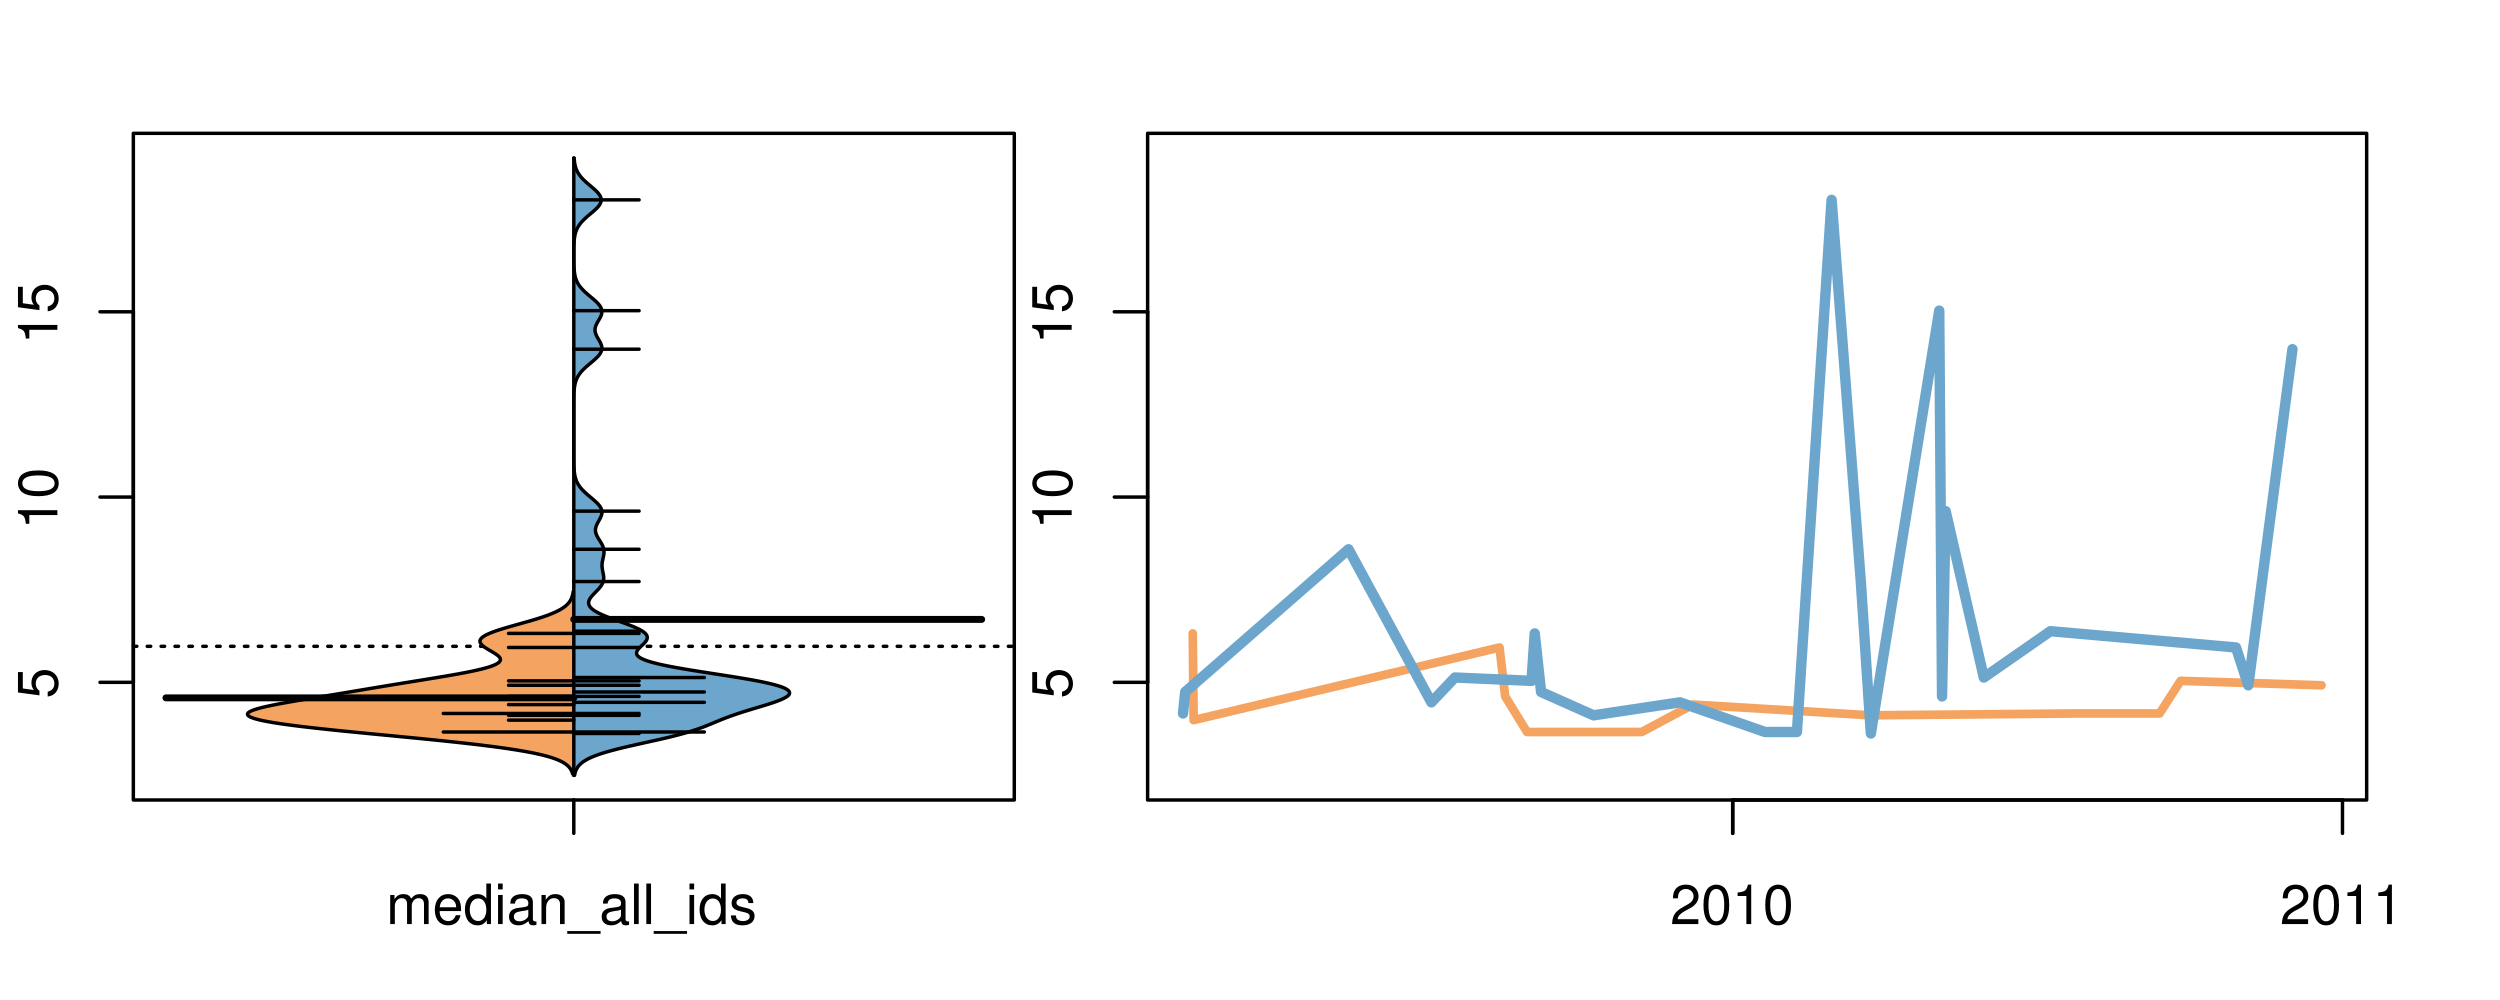 <?xml version="1.0" encoding="UTF-8"?>
<svg xmlns="http://www.w3.org/2000/svg" xmlns:xlink="http://www.w3.org/1999/xlink" width="540pt" height="216pt" viewBox="0 0 540 216" version="1.1">
<defs>
<g>
<symbol overflow="visible" id="glyph0-0">
<path style="stroke:none;" d="M -8.516 -5.719 L -8.516 -1.312 L -3.875 -0.688 L -3.875 -1.656 C -4.469 -2.141 -4.672 -2.562 -4.672 -3.219 C -4.672 -4.359 -3.891 -5.078 -2.625 -5.078 C -1.406 -5.078 -0.656 -4.375 -0.656 -3.219 C -0.656 -2.297 -1.125 -1.734 -2.094 -1.469 L -2.094 -0.422 C -1.391 -0.562 -1.062 -0.688 -0.75 -0.938 C -0.094 -1.422 0.281 -2.281 0.281 -3.234 C 0.281 -4.953 -0.969 -6.156 -2.766 -6.156 C -4.453 -6.156 -5.609 -5.047 -5.609 -3.406 C -5.609 -2.812 -5.453 -2.328 -5.094 -1.844 L -7.469 -2.172 L -7.469 -5.719 Z M -8.516 -5.719 "/>
</symbol>
<symbol overflow="visible" id="glyph0-1">
<path style="stroke:none;" d="M -6.062 -3.109 L 0 -3.109 L 0 -4.156 L -8.516 -4.156 L -8.516 -3.469 C -7.203 -3.094 -7.016 -2.859 -6.812 -1.219 L -6.062 -1.219 Z M -6.062 -3.109 "/>
</symbol>
<symbol overflow="visible" id="glyph0-2">
<path style="stroke:none;" d="M -8.516 -3.297 C -8.516 -2.516 -8.156 -1.781 -7.578 -1.344 C -6.828 -0.797 -5.688 -0.516 -4.109 -0.516 C -1.25 -0.516 0.281 -1.469 0.281 -3.297 C 0.281 -5.094 -1.25 -6.078 -4.047 -6.078 C -5.703 -6.078 -6.797 -5.812 -7.578 -5.25 C -8.172 -4.812 -8.516 -4.109 -8.516 -3.297 Z M -7.578 -3.297 C -7.578 -4.438 -6.422 -5 -4.141 -5 C -1.734 -5 -0.594 -4.453 -0.594 -3.281 C -0.594 -2.156 -1.781 -1.594 -4.109 -1.594 C -6.438 -1.594 -7.578 -2.156 -7.578 -3.297 Z M -7.578 -3.297 "/>
</symbol>
<symbol overflow="visible" id="glyph0-3">
<path style="stroke:none;" d="M -8.75 -5.938 L -8.75 -4.938 L -5.5 -4.938 C -6.125 -4.531 -6.469 -3.859 -6.469 -3.016 C -6.469 -1.375 -5.156 -0.312 -3.156 -0.312 C -1.031 -0.312 0.281 -1.359 0.281 -3.047 C 0.281 -3.906 -0.047 -4.516 -0.828 -5.047 L 0 -5.047 L 0 -5.938 Z M -5.531 -3.188 C -5.531 -4.266 -4.578 -4.938 -3.078 -4.938 C -1.625 -4.938 -0.656 -4.25 -0.656 -3.188 C -0.656 -2.094 -1.625 -1.359 -3.094 -1.359 C -4.562 -1.359 -5.531 -2.094 -5.531 -3.188 Z M -5.531 -3.188 "/>
</symbol>
<symbol overflow="visible" id="glyph0-4">
<path style="stroke:none;" d="M -6.281 -3.094 L -6.281 -2.047 L -7.266 -2.047 C -7.688 -2.047 -7.906 -2.297 -7.906 -2.75 C -7.906 -2.828 -7.906 -2.875 -7.891 -3.094 L -8.719 -3.094 C -8.766 -2.875 -8.781 -2.734 -8.781 -2.531 C -8.781 -1.609 -8.25 -1.062 -7.359 -1.062 L -6.281 -1.062 L -6.281 -0.219 L -5.469 -0.219 L -5.469 -1.062 L 0 -1.062 L 0 -2.047 L -5.469 -2.047 L -5.469 -3.094 Z M -6.281 -3.094 "/>
</symbol>
<symbol overflow="visible" id="glyph0-5">
<path style="stroke:none;" d="M 1.516 -6.938 L 1.516 0.266 L 2.109 0.266 L 2.109 -6.938 Z M 1.516 -6.938 "/>
</symbol>
<symbol overflow="visible" id="glyph0-6">
<path style="stroke:none;" d="M -6.469 -3.266 C -6.469 -1.5 -5.203 -0.438 -3.094 -0.438 C -0.984 -0.438 0.281 -1.484 0.281 -3.281 C 0.281 -5.047 -0.984 -6.125 -3.047 -6.125 C -5.219 -6.125 -6.469 -5.078 -6.469 -3.266 Z M -5.547 -3.281 C -5.547 -4.406 -4.625 -5.078 -3.062 -5.078 C -1.578 -5.078 -0.641 -4.375 -0.641 -3.281 C -0.641 -2.156 -1.578 -1.469 -3.094 -1.469 C -4.609 -1.469 -5.547 -2.156 -5.547 -3.281 Z M -5.547 -3.281 "/>
</symbol>
<symbol overflow="visible" id="glyph0-7">
<path style="stroke:none;" d="M -8.75 -1.828 L -8.75 -0.812 L 0 -0.812 L 0 -1.828 Z M -8.75 -1.828 "/>
</symbol>
<symbol overflow="visible" id="glyph0-8">
<path style="stroke:none;" d="M -1.25 -2.297 L -1.25 -1.047 L 0 -1.047 L 0 -2.297 Z M -1.25 -2.297 "/>
</symbol>
<symbol overflow="visible" id="glyph0-9">
<path style="stroke:none;" d="M 0 -3.422 L -6.281 -5.828 L -6.281 -4.703 L -1.188 -2.922 L -6.281 -1.25 L -6.281 -0.125 L 0 -2.328 Z M 0 -3.422 "/>
</symbol>
<symbol overflow="visible" id="glyph0-10">
<path style="stroke:none;" d="M -0.594 -6.422 C -0.562 -6.312 -0.562 -6.266 -0.562 -6.203 C -0.562 -5.859 -0.75 -5.656 -1.062 -5.656 L -4.75 -5.656 C -5.875 -5.656 -6.469 -4.844 -6.469 -3.297 C -6.469 -2.391 -6.203 -1.625 -5.734 -1.219 C -5.406 -0.922 -5.047 -0.797 -4.422 -0.781 L -4.422 -1.781 C -5.203 -1.875 -5.547 -2.328 -5.547 -3.266 C -5.547 -4.156 -5.203 -4.672 -4.609 -4.672 L -4.344 -4.672 C -3.922 -4.672 -3.75 -4.422 -3.641 -3.625 C -3.469 -2.203 -3.422 -1.984 -3.266 -1.609 C -2.969 -0.875 -2.406 -0.5 -1.578 -0.5 C -0.438 -0.5 0.281 -1.297 0.281 -2.562 C 0.281 -3.359 0 -4 -0.641 -4.703 C -0.016 -4.781 0.281 -5.094 0.281 -5.734 C 0.281 -5.938 0.25 -6.094 0.172 -6.422 Z M -1.984 -4.672 C -1.641 -4.672 -1.438 -4.578 -1.156 -4.266 C -0.797 -3.859 -0.594 -3.375 -0.594 -2.781 C -0.594 -2 -0.969 -1.547 -1.609 -1.547 C -2.266 -1.547 -2.609 -1.984 -2.766 -3.062 C -2.906 -4.109 -2.953 -4.328 -3.109 -4.672 Z M -1.984 -4.672 "/>
</symbol>
<symbol overflow="visible" id="glyph0-11">
<path style="stroke:none;" d="M 0 -5.781 L -6.281 -5.781 L -6.281 -4.781 L -2.719 -4.781 C -1.438 -4.781 -0.594 -4.109 -0.594 -3.078 C -0.594 -2.281 -1.078 -1.781 -1.844 -1.781 L -6.281 -1.781 L -6.281 -0.781 L -1.438 -0.781 C -0.391 -0.781 0.281 -1.562 0.281 -2.781 C 0.281 -3.703 -0.047 -4.297 -0.875 -4.891 L 0 -4.891 Z M 0 -5.781 "/>
</symbol>
<symbol overflow="visible" id="glyph0-12">
<path style="stroke:none;" d="M -2.812 -6.156 C -3.766 -6.156 -4.344 -6.078 -4.812 -5.906 C -5.844 -5.5 -6.469 -4.531 -6.469 -3.359 C -6.469 -1.609 -5.125 -0.484 -3.062 -0.484 C -1 -0.484 0.281 -1.578 0.281 -3.344 C 0.281 -4.781 -0.547 -5.766 -1.906 -6.031 L -1.906 -5.016 C -1.078 -4.734 -0.641 -4.172 -0.641 -3.375 C -0.641 -2.734 -0.938 -2.203 -1.469 -1.859 C -1.828 -1.625 -2.188 -1.531 -2.812 -1.531 Z M -3.625 -1.547 C -4.781 -1.625 -5.547 -2.344 -5.547 -3.344 C -5.547 -4.328 -4.734 -5.094 -3.703 -5.094 C -3.672 -5.094 -3.641 -5.094 -3.625 -5.078 Z M -3.625 -1.547 "/>
</symbol>
<symbol overflow="visible" id="glyph1-0">
<path style="stroke:none;" d="M 0.844 -6.281 L 0.844 0 L 1.844 0 L 1.844 -3.953 C 1.844 -4.859 2.516 -5.594 3.328 -5.594 C 4.062 -5.594 4.484 -5.141 4.484 -4.328 L 4.484 0 L 5.5 0 L 5.5 -3.953 C 5.5 -4.859 6.156 -5.594 6.969 -5.594 C 7.703 -5.594 8.141 -5.125 8.141 -4.328 L 8.141 0 L 9.141 0 L 9.141 -4.719 C 9.141 -5.844 8.5 -6.469 7.312 -6.469 C 6.484 -6.469 5.969 -6.219 5.391 -5.516 C 5.016 -6.188 4.516 -6.469 3.703 -6.469 C 2.859 -6.469 2.297 -6.156 1.766 -5.406 L 1.766 -6.281 Z M 0.844 -6.281 "/>
</symbol>
<symbol overflow="visible" id="glyph1-1">
<path style="stroke:none;" d="M 6.156 -2.812 C 6.156 -3.766 6.078 -4.344 5.906 -4.812 C 5.5 -5.844 4.531 -6.469 3.359 -6.469 C 1.609 -6.469 0.484 -5.125 0.484 -3.062 C 0.484 -1 1.578 0.281 3.344 0.281 C 4.781 0.281 5.766 -0.547 6.031 -1.906 L 5.016 -1.906 C 4.734 -1.078 4.172 -0.641 3.375 -0.641 C 2.734 -0.641 2.203 -0.938 1.859 -1.469 C 1.625 -1.828 1.531 -2.188 1.531 -2.812 Z M 1.547 -3.625 C 1.625 -4.781 2.344 -5.547 3.344 -5.547 C 4.328 -5.547 5.094 -4.734 5.094 -3.703 C 5.094 -3.672 5.094 -3.641 5.078 -3.625 Z M 1.547 -3.625 "/>
</symbol>
<symbol overflow="visible" id="glyph1-2">
<path style="stroke:none;" d="M 5.938 -8.75 L 4.938 -8.75 L 4.938 -5.5 C 4.531 -6.125 3.859 -6.469 3.016 -6.469 C 1.375 -6.469 0.312 -5.156 0.312 -3.156 C 0.312 -1.031 1.359 0.281 3.047 0.281 C 3.906 0.281 4.516 -0.047 5.047 -0.828 L 5.047 0 L 5.938 0 Z M 3.188 -5.531 C 4.266 -5.531 4.938 -4.578 4.938 -3.078 C 4.938 -1.625 4.25 -0.656 3.188 -0.656 C 2.094 -0.656 1.359 -1.625 1.359 -3.094 C 1.359 -4.562 2.094 -5.531 3.188 -5.531 Z M 3.188 -5.531 "/>
</symbol>
<symbol overflow="visible" id="glyph1-3">
<path style="stroke:none;" d="M 1.797 -6.281 L 0.797 -6.281 L 0.797 0 L 1.797 0 Z M 1.797 -8.75 L 0.797 -8.75 L 0.797 -7.484 L 1.797 -7.484 Z M 1.797 -8.75 "/>
</symbol>
<symbol overflow="visible" id="glyph1-4">
<path style="stroke:none;" d="M 6.422 -0.594 C 6.312 -0.562 6.266 -0.562 6.203 -0.562 C 5.859 -0.562 5.656 -0.75 5.656 -1.062 L 5.656 -4.75 C 5.656 -5.875 4.844 -6.469 3.297 -6.469 C 2.391 -6.469 1.625 -6.203 1.219 -5.734 C 0.922 -5.406 0.797 -5.047 0.781 -4.422 L 1.781 -4.422 C 1.875 -5.203 2.328 -5.547 3.266 -5.547 C 4.156 -5.547 4.672 -5.203 4.672 -4.609 L 4.672 -4.344 C 4.672 -3.922 4.422 -3.75 3.625 -3.641 C 2.203 -3.469 1.984 -3.422 1.609 -3.266 C 0.875 -2.969 0.5 -2.406 0.5 -1.578 C 0.5 -0.438 1.297 0.281 2.562 0.281 C 3.359 0.281 4 0 4.703 -0.641 C 4.781 -0.016 5.094 0.281 5.734 0.281 C 5.938 0.281 6.094 0.25 6.422 0.172 Z M 4.672 -1.984 C 4.672 -1.641 4.578 -1.438 4.266 -1.156 C 3.859 -0.797 3.375 -0.594 2.781 -0.594 C 2 -0.594 1.547 -0.969 1.547 -1.609 C 1.547 -2.266 1.984 -2.609 3.062 -2.766 C 4.109 -2.906 4.328 -2.953 4.672 -3.109 Z M 4.672 -1.984 "/>
</symbol>
<symbol overflow="visible" id="glyph1-5">
<path style="stroke:none;" d="M 0.844 -6.281 L 0.844 0 L 1.844 0 L 1.844 -3.469 C 1.844 -4.75 2.516 -5.594 3.547 -5.594 C 4.344 -5.594 4.844 -5.109 4.844 -4.359 L 4.844 0 L 5.844 0 L 5.844 -4.75 C 5.844 -5.797 5.062 -6.469 3.859 -6.469 C 2.922 -6.469 2.312 -6.109 1.766 -5.234 L 1.766 -6.281 Z M 0.844 -6.281 "/>
</symbol>
<symbol overflow="visible" id="glyph1-6">
<path style="stroke:none;" d="M 6.938 1.516 L -0.266 1.516 L -0.266 2.109 L 6.938 2.109 Z M 6.938 1.516 "/>
</symbol>
<symbol overflow="visible" id="glyph1-7">
<path style="stroke:none;" d="M 1.828 -8.75 L 0.812 -8.75 L 0.812 0 L 1.828 0 Z M 1.828 -8.75 "/>
</symbol>
<symbol overflow="visible" id="glyph1-8">
<path style="stroke:none;" d="M 5.25 -4.531 C 5.25 -5.766 4.422 -6.469 2.969 -6.469 C 1.516 -6.469 0.562 -5.719 0.562 -4.547 C 0.562 -3.562 1.062 -3.094 2.562 -2.734 L 3.484 -2.516 C 4.188 -2.344 4.469 -2.094 4.469 -1.625 C 4.469 -1.047 3.875 -0.641 3 -0.641 C 2.453 -0.641 2 -0.797 1.75 -1.062 C 1.594 -1.25 1.531 -1.422 1.469 -1.875 L 0.406 -1.875 C 0.453 -0.422 1.266 0.281 2.922 0.281 C 4.5 0.281 5.516 -0.5 5.516 -1.719 C 5.516 -2.656 4.984 -3.172 3.734 -3.469 L 2.766 -3.703 C 1.953 -3.891 1.609 -4.156 1.609 -4.594 C 1.609 -5.172 2.125 -5.547 2.938 -5.547 C 3.75 -5.547 4.172 -5.203 4.203 -4.531 Z M 5.25 -4.531 "/>
</symbol>
<symbol overflow="visible" id="glyph1-9">
<path style="stroke:none;" d="M 6.078 -1.047 L 1.594 -1.047 C 1.703 -1.734 2.094 -2.188 3.125 -2.797 L 4.328 -3.438 C 5.516 -4.094 6.125 -4.969 6.125 -6.016 C 6.125 -6.719 5.844 -7.375 5.344 -7.844 C 4.844 -8.297 4.219 -8.516 3.406 -8.516 C 2.328 -8.516 1.531 -8.125 1.062 -7.406 C 0.75 -6.953 0.625 -6.422 0.594 -5.562 L 1.656 -5.562 C 1.688 -6.125 1.766 -6.484 1.906 -6.75 C 2.188 -7.266 2.734 -7.578 3.375 -7.578 C 4.328 -7.578 5.047 -6.906 5.047 -5.984 C 5.047 -5.312 4.656 -4.734 3.906 -4.312 L 2.797 -3.688 C 1.016 -2.672 0.5 -1.875 0.406 0 L 6.078 0 Z M 6.078 -1.047 "/>
</symbol>
<symbol overflow="visible" id="glyph1-10">
<path style="stroke:none;" d="M 3.297 -8.516 C 2.516 -8.516 1.781 -8.156 1.344 -7.578 C 0.797 -6.828 0.516 -5.688 0.516 -4.109 C 0.516 -1.25 1.469 0.281 3.297 0.281 C 5.094 0.281 6.078 -1.25 6.078 -4.047 C 6.078 -5.703 5.812 -6.797 5.25 -7.578 C 4.812 -8.172 4.109 -8.516 3.297 -8.516 Z M 3.297 -7.578 C 4.438 -7.578 5 -6.422 5 -4.141 C 5 -1.734 4.453 -0.594 3.281 -0.594 C 2.156 -0.594 1.594 -1.781 1.594 -4.109 C 1.594 -6.438 2.156 -7.578 3.297 -7.578 Z M 3.297 -7.578 "/>
</symbol>
<symbol overflow="visible" id="glyph1-11">
<path style="stroke:none;" d="M 3.109 -6.062 L 3.109 0 L 4.156 0 L 4.156 -8.516 L 3.469 -8.516 C 3.094 -7.203 2.859 -7.016 1.219 -6.812 L 1.219 -6.062 Z M 3.109 -6.062 "/>
</symbol>
</g>
<clipPath id="clip1">
  <path d="M 28.801 28.801 L 220.086 28.801 L 220.086 173.801 L 28.801 173.801 Z M 28.801 28.801 "/>
</clipPath>
<clipPath id="clip2">
  <path d="M 247.887 28.801 L 512.199 28.801 L 512.199 173.801 L 247.887 173.801 Z M 247.887 28.801 "/>
</clipPath>
<clipPath id="clip3">
  <path d="M 233.484 14.398 L 526.598 14.398 L 526.598 188.199 L 233.484 188.199 Z M 233.484 14.398 "/>
</clipPath>
<clipPath id="clip4">
  <path d="M 247.887 28.801 L 512.199 28.801 L 512.199 173.801 L 247.887 173.801 Z M 247.887 28.801 "/>
</clipPath>
</defs>
<g id="surface411">
<path style="fill:none;stroke-width:0.75;stroke-linecap:round;stroke-linejoin:round;stroke:rgb(0%,0%,0%);stroke-opacity:1;stroke-miterlimit:10;" d="M 28.801 172.801 L 219.086 172.801 L 219.086 28.801 L 28.801 28.801 L 28.801 172.801 "/>
<path style="fill:none;stroke-width:0.75;stroke-linecap:round;stroke-linejoin:round;stroke:rgb(0%,0%,0%);stroke-opacity:1;stroke-miterlimit:10;" d="M 28.801 147.383 L 28.801 67.344 "/>
<path style="fill:none;stroke-width:0.75;stroke-linecap:round;stroke-linejoin:round;stroke:rgb(0%,0%,0%);stroke-opacity:1;stroke-miterlimit:10;" d="M 28.801 147.383 L 21.602 147.383 "/>
<path style="fill:none;stroke-width:0.75;stroke-linecap:round;stroke-linejoin:round;stroke:rgb(0%,0%,0%);stroke-opacity:1;stroke-miterlimit:10;" d="M 28.801 107.363 L 21.602 107.363 "/>
<path style="fill:none;stroke-width:0.75;stroke-linecap:round;stroke-linejoin:round;stroke:rgb(0%,0%,0%);stroke-opacity:1;stroke-miterlimit:10;" d="M 28.801 67.344 L 21.602 67.344 "/>
<g style="fill:rgb(0%,0%,0%);fill-opacity:1;">
  <use xlink:href="#glyph0-0" x="12.396" y="150.883"/>
</g>
<g style="fill:rgb(0%,0%,0%);fill-opacity:1;">
  <use xlink:href="#glyph0-1" x="12.396" y="114.363"/>
  <use xlink:href="#glyph0-2" x="12.396" y="107.691"/>
</g>
<g style="fill:rgb(0%,0%,0%);fill-opacity:1;">
  <use xlink:href="#glyph0-1" x="12.396" y="74.344"/>
  <use xlink:href="#glyph0-0" x="12.396" y="67.672"/>
</g>
<path style="fill:none;stroke-width:0.75;stroke-linecap:round;stroke-linejoin:round;stroke:rgb(0%,0%,0%);stroke-opacity:1;stroke-miterlimit:10;" d="M 123.941 172.801 L 123.941 172.801 "/>
<path style="fill:none;stroke-width:0.75;stroke-linecap:round;stroke-linejoin:round;stroke:rgb(0%,0%,0%);stroke-opacity:1;stroke-miterlimit:10;" d="M 123.941 172.801 L 123.941 180 "/>
<g style="fill:rgb(0%,0%,0%);fill-opacity:1;">
  <use xlink:href="#glyph1-0" x="83.441" y="199.596"/>
  <use xlink:href="#glyph1-1" x="93.438" y="199.596"/>
  <use xlink:href="#glyph1-2" x="100.109" y="199.596"/>
  <use xlink:href="#glyph1-3" x="106.781" y="199.596"/>
  <use xlink:href="#glyph1-4" x="109.445" y="199.596"/>
  <use xlink:href="#glyph1-5" x="116.117" y="199.596"/>
  <use xlink:href="#glyph1-6" x="122.789" y="199.596"/>
  <use xlink:href="#glyph1-4" x="129.461" y="199.596"/>
  <use xlink:href="#glyph1-7" x="136.133" y="199.596"/>
  <use xlink:href="#glyph1-7" x="138.797" y="199.596"/>
  <use xlink:href="#glyph1-6" x="141.461" y="199.596"/>
  <use xlink:href="#glyph1-3" x="148.133" y="199.596"/>
  <use xlink:href="#glyph1-2" x="150.797" y="199.596"/>
  <use xlink:href="#glyph1-8" x="157.469" y="199.596"/>
</g>
<g clip-path="url(#clip1)" clip-rule="nonzero">
<path style="fill:none;stroke-width:0.75;stroke-linecap:round;stroke-linejoin:round;stroke:rgb(0%,0%,0%);stroke-opacity:1;stroke-dasharray:0.75,2.25;stroke-miterlimit:10;" d="M 28.801 139.602 L 219.086 139.602 "/>
<path style=" stroke:none;fill-rule:nonzero;fill:rgb(95.686%,64.314%,37.647%);fill-opacity:1;" d="M 123.941 127.781 L 123.812 127.781 L 123.789 127.938 L 123.777 128.012 L 123.766 128.09 L 123.75 128.168 L 123.738 128.242 L 123.719 128.32 L 123.688 128.477 L 123.668 128.551 L 123.648 128.629 L 123.625 128.707 L 123.602 128.781 L 123.555 128.938 L 123.527 129.016 L 123.496 129.09 L 123.434 129.246 L 123.398 129.32 L 123.363 129.398 L 123.285 129.555 L 123.242 129.629 L 123.199 129.707 L 123.152 129.785 L 123.102 129.863 L 123.051 129.938 L 122.996 130.016 L 122.938 130.094 L 122.879 130.168 L 122.816 130.246 L 122.746 130.324 L 122.68 130.402 L 122.605 130.477 L 122.531 130.555 L 122.453 130.633 L 122.367 130.707 L 122.281 130.785 L 122.191 130.863 L 122.098 130.941 L 122.004 131.016 L 121.902 131.094 L 121.797 131.172 L 121.688 131.25 L 121.57 131.324 L 121.453 131.402 L 121.332 131.48 L 121.207 131.555 L 121.078 131.633 L 120.941 131.711 L 120.801 131.789 L 120.656 131.863 L 120.508 131.941 L 120.355 132.02 L 120.195 132.094 L 119.867 132.25 L 119.691 132.328 L 119.516 132.402 L 119.336 132.48 L 119.148 132.559 L 118.957 132.633 L 118.762 132.711 L 118.562 132.789 L 118.359 132.867 L 118.148 132.941 L 117.719 133.098 L 117.496 133.176 L 117.27 133.25 L 117.039 133.328 L 116.805 133.406 L 116.566 133.48 L 116.082 133.637 L 115.832 133.715 L 115.578 133.789 L 115.324 133.867 L 115.066 133.945 L 114.809 134.02 L 114.547 134.098 L 114.281 134.176 L 114.012 134.254 L 113.746 134.328 L 113.473 134.406 L 113.203 134.484 L 112.93 134.562 L 112.656 134.637 L 112.383 134.715 L 112.105 134.793 L 111.832 134.867 L 111.012 135.102 L 110.738 135.176 L 110.465 135.254 L 110.195 135.332 L 109.93 135.406 L 109.664 135.484 L 109.141 135.641 L 108.883 135.715 L 108.629 135.793 L 108.379 135.871 L 108.133 135.945 L 107.891 136.023 L 107.652 136.102 L 107.422 136.18 L 107.191 136.254 L 106.969 136.332 L 106.754 136.41 L 106.543 136.488 L 106.336 136.562 L 106.137 136.641 L 105.945 136.719 L 105.762 136.793 L 105.582 136.871 L 105.41 136.949 L 105.246 137.027 L 105.086 137.102 L 104.938 137.18 L 104.797 137.258 L 104.664 137.332 L 104.539 137.41 L 104.422 137.488 L 104.312 137.566 L 104.211 137.641 L 104.117 137.719 L 103.961 137.875 L 103.895 137.949 L 103.84 138.027 L 103.789 138.105 L 103.75 138.18 L 103.719 138.258 L 103.691 138.336 L 103.68 138.414 L 103.672 138.488 L 103.672 138.566 L 103.684 138.645 L 103.703 138.719 L 103.73 138.797 L 103.762 138.875 L 103.801 138.953 L 103.852 139.027 L 103.906 139.105 L 103.969 139.184 L 104.039 139.258 L 104.113 139.336 L 104.285 139.492 L 104.379 139.566 L 104.477 139.645 L 104.578 139.723 L 104.688 139.801 L 104.801 139.875 L 104.914 139.953 L 105.035 140.031 L 105.156 140.105 L 105.281 140.184 L 105.539 140.34 L 105.672 140.414 L 105.801 140.492 L 105.934 140.57 L 106.066 140.645 L 106.199 140.723 L 106.457 140.879 L 106.586 140.953 L 106.836 141.109 L 106.957 141.188 L 107.07 141.262 L 107.184 141.34 L 107.293 141.418 L 107.395 141.492 L 107.492 141.57 L 107.582 141.648 L 107.668 141.727 L 107.75 141.801 L 107.883 141.957 L 107.938 142.031 L 107.984 142.109 L 108.027 142.188 L 108.055 142.266 L 108.078 142.34 L 108.09 142.418 L 108.082 142.574 L 108.059 142.648 L 108.027 142.727 L 107.988 142.805 L 107.934 142.879 L 107.871 142.957 L 107.797 143.035 L 107.707 143.113 L 107.609 143.188 L 107.496 143.266 L 107.371 143.344 L 107.238 143.418 L 107.09 143.496 L 106.93 143.574 L 106.758 143.652 L 106.57 143.727 L 106.379 143.805 L 106.168 143.883 L 105.945 143.957 L 105.715 144.035 L 105.469 144.113 L 105.215 144.191 L 104.945 144.266 L 104.668 144.344 L 104.383 144.422 L 104.078 144.5 L 103.766 144.574 L 103.445 144.652 L 103.113 144.73 L 102.773 144.805 L 102.422 144.883 L 102.062 144.961 L 101.695 145.039 L 101.316 145.113 L 100.934 145.191 L 100.539 145.27 L 100.141 145.344 L 99.734 145.422 L 98.898 145.578 L 98.473 145.652 L 98.039 145.73 L 97.602 145.809 L 97.16 145.887 L 96.715 145.961 L 96.266 146.039 L 95.809 146.117 L 95.352 146.191 L 94.891 146.27 L 93.961 146.426 L 93.492 146.5 L 93.023 146.578 L 92.551 146.656 L 92.078 146.73 L 91.602 146.809 L 91.129 146.887 L 90.652 146.965 L 90.176 147.039 L 89.699 147.117 L 89.227 147.195 L 88.75 147.27 L 87.797 147.426 L 87.324 147.504 L 86.852 147.578 L 85.434 147.812 L 84.965 147.887 L 84.027 148.043 L 83.559 148.117 L 83.094 148.195 L 82.625 148.273 L 82.16 148.352 L 81.699 148.426 L 81.234 148.504 L 80.773 148.582 L 80.309 148.656 L 78.926 148.891 L 78.465 148.965 L 78.004 149.043 L 77.547 149.121 L 77.086 149.199 L 76.625 149.273 L 75.703 149.43 L 75.242 149.504 L 74.781 149.582 L 74.316 149.66 L 73.855 149.738 L 73.391 149.812 L 72.93 149.891 L 72.465 149.969 L 72 150.043 L 70.605 150.277 L 70.141 150.352 L 69.672 150.43 L 69.207 150.508 L 68.742 150.582 L 68.277 150.66 L 67.809 150.738 L 67.348 150.816 L 66.883 150.891 L 66.418 150.969 L 65.957 151.047 L 65.5 151.125 L 65.043 151.199 L 64.586 151.277 L 64.133 151.355 L 63.684 151.43 L 63.238 151.508 L 62.797 151.586 L 62.359 151.664 L 61.926 151.738 L 61.496 151.816 L 61.074 151.895 L 60.656 151.969 L 60.246 152.047 L 59.844 152.125 L 59.449 152.203 L 59.062 152.277 L 58.68 152.355 L 58.312 152.434 L 57.953 152.512 L 57.602 152.586 L 57.262 152.664 L 56.93 152.742 L 56.617 152.816 L 56.312 152.895 L 56.02 152.973 L 55.746 153.051 L 55.477 153.125 L 55.23 153.203 L 54.992 153.281 L 54.77 153.355 L 54.57 153.434 L 54.379 153.512 L 54.207 153.59 L 54.055 153.664 L 53.91 153.742 L 53.797 153.82 L 53.691 153.895 L 53.605 153.973 L 53.547 154.051 L 53.496 154.129 L 53.473 154.203 L 53.465 154.281 L 53.473 154.359 L 53.512 154.438 L 53.562 154.512 L 53.633 154.59 L 53.73 154.668 L 53.84 154.742 L 53.977 154.82 L 54.133 154.898 L 54.305 154.977 L 54.504 155.051 L 54.719 155.129 L 54.957 155.207 L 55.215 155.281 L 55.488 155.359 L 55.789 155.438 L 56.109 155.516 L 56.441 155.59 L 56.805 155.668 L 57.176 155.746 L 57.574 155.824 L 57.988 155.898 L 58.418 155.977 L 58.871 156.055 L 59.34 156.129 L 59.824 156.207 L 60.332 156.285 L 60.848 156.363 L 61.387 156.438 L 61.941 156.516 L 62.504 156.594 L 63.09 156.668 L 63.688 156.746 L 64.301 156.824 L 64.93 156.902 L 65.566 156.977 L 66.219 157.055 L 66.883 157.133 L 67.559 157.207 L 68.25 157.285 L 68.945 157.363 L 69.656 157.441 L 70.375 157.516 L 71.098 157.594 L 71.836 157.672 L 72.582 157.75 L 73.332 157.824 L 74.855 157.98 L 75.629 158.055 L 77.184 158.211 L 77.973 158.289 L 78.762 158.363 L 80.348 158.52 L 81.145 158.594 L 82.746 158.75 L 83.543 158.828 L 84.344 158.902 L 85.945 159.059 L 86.742 159.137 L 87.535 159.211 L 88.328 159.289 L 89.117 159.367 L 89.906 159.441 L 90.688 159.52 L 91.465 159.598 L 92.238 159.676 L 93.004 159.75 L 93.77 159.828 L 94.523 159.906 L 95.273 159.98 L 96.016 160.059 L 96.75 160.137 L 97.48 160.215 L 98.199 160.289 L 98.91 160.367 L 99.613 160.445 L 100.305 160.52 L 100.988 160.598 L 101.668 160.676 L 102.328 160.754 L 102.988 160.828 L 103.629 160.906 L 104.266 160.984 L 104.891 161.062 L 105.5 161.137 L 106.105 161.215 L 106.695 161.293 L 107.273 161.367 L 107.844 161.445 L 108.398 161.523 L 108.941 161.602 L 109.477 161.676 L 109.992 161.754 L 110.504 161.832 L 111 161.906 L 111.484 161.984 L 111.961 162.062 L 112.418 162.141 L 112.867 162.215 L 113.309 162.293 L 113.73 162.371 L 114.145 162.449 L 114.547 162.523 L 114.938 162.602 L 115.316 162.68 L 115.68 162.754 L 116.039 162.832 L 116.383 162.91 L 116.715 162.988 L 117.039 163.062 L 117.352 163.141 L 117.652 163.219 L 117.945 163.293 L 118.223 163.371 L 118.496 163.449 L 118.754 163.527 L 119.004 163.602 L 119.25 163.68 L 119.48 163.758 L 119.703 163.836 L 119.918 163.91 L 120.121 163.988 L 120.32 164.066 L 120.508 164.141 L 120.691 164.219 L 120.863 164.297 L 121.027 164.375 L 121.188 164.449 L 121.34 164.527 L 121.484 164.605 L 121.621 164.68 L 121.754 164.758 L 121.879 164.836 L 122 164.914 L 122.109 164.988 L 122.219 165.066 L 122.32 165.145 L 122.418 165.219 L 122.512 165.297 L 122.598 165.375 L 122.68 165.453 L 122.762 165.527 L 122.832 165.605 L 122.906 165.684 L 122.973 165.762 L 123.035 165.836 L 123.094 165.914 L 123.148 165.992 L 123.203 166.066 L 123.297 166.223 L 123.34 166.301 L 123.383 166.375 L 123.422 166.453 L 123.457 166.531 L 123.492 166.605 L 123.555 166.762 L 123.582 166.84 L 123.609 166.914 L 123.656 167.07 L 123.676 167.148 L 123.941 167.148 Z M 123.941 127.781 "/>
<path style="fill:none;stroke-width:0.75;stroke-linecap:round;stroke-linejoin:round;stroke:rgb(0%,0%,0%);stroke-opacity:1;stroke-miterlimit:10;" d="M 123.941 127.781 L 123.812 127.781 L 123.789 127.938 L 123.777 128.012 L 123.766 128.09 L 123.75 128.168 L 123.738 128.242 L 123.719 128.32 L 123.688 128.477 L 123.668 128.551 L 123.648 128.629 L 123.625 128.707 L 123.602 128.781 L 123.555 128.938 L 123.527 129.016 L 123.496 129.09 L 123.434 129.246 L 123.398 129.32 L 123.363 129.398 L 123.285 129.555 L 123.242 129.629 L 123.199 129.707 L 123.152 129.785 L 123.102 129.863 L 123.051 129.938 L 122.996 130.016 L 122.938 130.094 L 122.879 130.168 L 122.816 130.246 L 122.746 130.324 L 122.68 130.402 L 122.605 130.477 L 122.531 130.555 L 122.453 130.633 L 122.367 130.707 L 122.281 130.785 L 122.191 130.863 L 122.098 130.941 L 122.004 131.016 L 121.902 131.094 L 121.797 131.172 L 121.688 131.25 L 121.57 131.324 L 121.453 131.402 L 121.332 131.48 L 121.207 131.555 L 121.078 131.633 L 120.941 131.711 L 120.801 131.789 L 120.656 131.863 L 120.508 131.941 L 120.355 132.02 L 120.195 132.094 L 119.867 132.25 L 119.691 132.328 L 119.516 132.402 L 119.336 132.48 L 119.148 132.559 L 118.957 132.633 L 118.762 132.711 L 118.562 132.789 L 118.359 132.867 L 118.148 132.941 L 117.719 133.098 L 117.496 133.176 L 117.27 133.25 L 117.039 133.328 L 116.805 133.406 L 116.566 133.48 L 116.082 133.637 L 115.832 133.715 L 115.578 133.789 L 115.324 133.867 L 115.066 133.945 L 114.809 134.02 L 114.547 134.098 L 114.281 134.176 L 114.012 134.254 L 113.746 134.328 L 113.473 134.406 L 113.203 134.484 L 112.93 134.562 L 112.656 134.637 L 112.383 134.715 L 112.105 134.793 L 111.832 134.867 L 111.012 135.102 L 110.738 135.176 L 110.465 135.254 L 110.195 135.332 L 109.93 135.406 L 109.664 135.484 L 109.141 135.641 L 108.883 135.715 L 108.629 135.793 L 108.379 135.871 L 108.133 135.945 L 107.891 136.023 L 107.652 136.102 L 107.422 136.18 L 107.191 136.254 L 106.969 136.332 L 106.754 136.41 L 106.543 136.488 L 106.336 136.562 L 106.137 136.641 L 105.945 136.719 L 105.762 136.793 L 105.582 136.871 L 105.41 136.949 L 105.246 137.027 L 105.086 137.102 L 104.938 137.18 L 104.797 137.258 L 104.664 137.332 L 104.539 137.41 L 104.422 137.488 L 104.312 137.566 L 104.211 137.641 L 104.117 137.719 L 103.961 137.875 L 103.895 137.949 L 103.84 138.027 L 103.789 138.105 L 103.75 138.18 L 103.719 138.258 L 103.691 138.336 L 103.68 138.414 L 103.672 138.488 L 103.672 138.566 L 103.684 138.645 L 103.703 138.719 L 103.73 138.797 L 103.762 138.875 L 103.801 138.953 L 103.852 139.027 L 103.906 139.105 L 103.969 139.184 L 104.039 139.258 L 104.113 139.336 L 104.285 139.492 L 104.379 139.566 L 104.477 139.645 L 104.578 139.723 L 104.688 139.801 L 104.801 139.875 L 104.914 139.953 L 105.035 140.031 L 105.156 140.105 L 105.281 140.184 L 105.539 140.34 L 105.672 140.414 L 105.801 140.492 L 105.934 140.57 L 106.066 140.645 L 106.199 140.723 L 106.457 140.879 L 106.586 140.953 L 106.836 141.109 L 106.957 141.188 L 107.07 141.262 L 107.184 141.34 L 107.293 141.418 L 107.395 141.492 L 107.492 141.57 L 107.582 141.648 L 107.668 141.727 L 107.75 141.801 L 107.883 141.957 L 107.938 142.031 L 107.984 142.109 L 108.027 142.188 L 108.055 142.266 L 108.078 142.34 L 108.09 142.418 L 108.082 142.574 L 108.059 142.648 L 108.027 142.727 L 107.988 142.805 L 107.934 142.879 L 107.871 142.957 L 107.797 143.035 L 107.707 143.113 L 107.609 143.188 L 107.496 143.266 L 107.371 143.344 L 107.238 143.418 L 107.09 143.496 L 106.93 143.574 L 106.758 143.652 L 106.57 143.727 L 106.379 143.805 L 106.168 143.883 L 105.945 143.957 L 105.715 144.035 L 105.469 144.113 L 105.215 144.191 L 104.945 144.266 L 104.668 144.344 L 104.383 144.422 L 104.078 144.5 L 103.766 144.574 L 103.445 144.652 L 103.113 144.73 L 102.773 144.805 L 102.422 144.883 L 102.062 144.961 L 101.695 145.039 L 101.316 145.113 L 100.934 145.191 L 100.539 145.27 L 100.141 145.344 L 99.734 145.422 L 98.898 145.578 L 98.473 145.652 L 98.039 145.73 L 97.602 145.809 L 97.16 145.887 L 96.715 145.961 L 96.266 146.039 L 95.809 146.117 L 95.352 146.191 L 94.891 146.27 L 93.961 146.426 L 93.492 146.5 L 93.023 146.578 L 92.551 146.656 L 92.078 146.73 L 91.602 146.809 L 91.129 146.887 L 90.652 146.965 L 90.176 147.039 L 89.699 147.117 L 89.227 147.195 L 88.75 147.27 L 87.797 147.426 L 87.324 147.504 L 86.852 147.578 L 85.434 147.812 L 84.965 147.887 L 84.027 148.043 L 83.559 148.117 L 83.094 148.195 L 82.625 148.273 L 82.16 148.352 L 81.699 148.426 L 81.234 148.504 L 80.773 148.582 L 80.309 148.656 L 78.926 148.891 L 78.465 148.965 L 78.004 149.043 L 77.547 149.121 L 77.086 149.199 L 76.625 149.273 L 75.703 149.43 L 75.242 149.504 L 74.781 149.582 L 74.316 149.66 L 73.855 149.738 L 73.391 149.812 L 72.93 149.891 L 72.465 149.969 L 72 150.043 L 70.605 150.277 L 70.141 150.352 L 69.672 150.43 L 69.207 150.508 L 68.742 150.582 L 68.277 150.66 L 67.809 150.738 L 67.348 150.816 L 66.883 150.891 L 66.418 150.969 L 65.957 151.047 L 65.5 151.125 L 65.043 151.199 L 64.586 151.277 L 64.133 151.355 L 63.684 151.43 L 63.238 151.508 L 62.797 151.586 L 62.359 151.664 L 61.926 151.738 L 61.496 151.816 L 61.074 151.895 L 60.656 151.969 L 60.246 152.047 L 59.844 152.125 L 59.449 152.203 L 59.062 152.277 L 58.68 152.355 L 58.312 152.434 L 57.953 152.512 L 57.602 152.586 L 57.262 152.664 L 56.93 152.742 L 56.617 152.816 L 56.312 152.895 L 56.02 152.973 L 55.746 153.051 L 55.477 153.125 L 55.23 153.203 L 54.992 153.281 L 54.77 153.355 L 54.57 153.434 L 54.379 153.512 L 54.207 153.59 L 54.055 153.664 L 53.91 153.742 L 53.797 153.82 L 53.691 153.895 L 53.605 153.973 L 53.547 154.051 L 53.496 154.129 L 53.473 154.203 L 53.465 154.281 L 53.473 154.359 L 53.512 154.438 L 53.562 154.512 L 53.633 154.59 L 53.73 154.668 L 53.84 154.742 L 53.977 154.82 L 54.133 154.898 L 54.305 154.977 L 54.504 155.051 L 54.719 155.129 L 54.957 155.207 L 55.215 155.281 L 55.488 155.359 L 55.789 155.438 L 56.109 155.516 L 56.441 155.59 L 56.805 155.668 L 57.176 155.746 L 57.574 155.824 L 57.988 155.898 L 58.418 155.977 L 58.871 156.055 L 59.34 156.129 L 59.824 156.207 L 60.332 156.285 L 60.848 156.363 L 61.387 156.438 L 61.941 156.516 L 62.504 156.594 L 63.09 156.668 L 63.688 156.746 L 64.301 156.824 L 64.93 156.902 L 65.566 156.977 L 66.219 157.055 L 66.883 157.133 L 67.559 157.207 L 68.25 157.285 L 68.945 157.363 L 69.656 157.441 L 70.375 157.516 L 71.098 157.594 L 71.836 157.672 L 72.582 157.75 L 73.332 157.824 L 74.855 157.98 L 75.629 158.055 L 77.184 158.211 L 77.973 158.289 L 78.762 158.363 L 80.348 158.52 L 81.145 158.594 L 82.746 158.75 L 83.543 158.828 L 84.344 158.902 L 85.945 159.059 L 86.742 159.137 L 87.535 159.211 L 88.328 159.289 L 89.117 159.367 L 89.906 159.441 L 90.688 159.52 L 91.465 159.598 L 92.238 159.676 L 93.004 159.75 L 93.77 159.828 L 94.523 159.906 L 95.273 159.98 L 96.016 160.059 L 96.75 160.137 L 97.48 160.215 L 98.199 160.289 L 98.91 160.367 L 99.613 160.445 L 100.305 160.52 L 100.988 160.598 L 101.668 160.676 L 102.328 160.754 L 102.988 160.828 L 103.629 160.906 L 104.266 160.984 L 104.891 161.062 L 105.5 161.137 L 106.105 161.215 L 106.695 161.293 L 107.273 161.367 L 107.844 161.445 L 108.398 161.523 L 108.941 161.602 L 109.477 161.676 L 109.992 161.754 L 110.504 161.832 L 111 161.906 L 111.484 161.984 L 111.961 162.062 L 112.418 162.141 L 112.867 162.215 L 113.309 162.293 L 113.73 162.371 L 114.145 162.449 L 114.547 162.523 L 114.938 162.602 L 115.316 162.68 L 115.68 162.754 L 116.039 162.832 L 116.383 162.91 L 116.715 162.988 L 117.039 163.062 L 117.352 163.141 L 117.652 163.219 L 117.945 163.293 L 118.223 163.371 L 118.496 163.449 L 118.754 163.527 L 119.004 163.602 L 119.25 163.68 L 119.48 163.758 L 119.703 163.836 L 119.918 163.91 L 120.121 163.988 L 120.32 164.066 L 120.508 164.141 L 120.691 164.219 L 120.863 164.297 L 121.027 164.375 L 121.188 164.449 L 121.34 164.527 L 121.484 164.605 L 121.621 164.68 L 121.754 164.758 L 121.879 164.836 L 122 164.914 L 122.109 164.988 L 122.219 165.066 L 122.32 165.145 L 122.418 165.219 L 122.512 165.297 L 122.598 165.375 L 122.68 165.453 L 122.762 165.527 L 122.832 165.605 L 122.906 165.684 L 122.973 165.762 L 123.035 165.836 L 123.094 165.914 L 123.148 165.992 L 123.203 166.066 L 123.297 166.223 L 123.34 166.301 L 123.383 166.375 L 123.422 166.453 L 123.457 166.531 L 123.492 166.605 L 123.555 166.762 L 123.582 166.84 L 123.609 166.914 L 123.656 167.07 L 123.676 167.148 L 123.941 167.148 "/>
<path style=" stroke:none;fill-rule:nonzero;fill:rgb(42.353%,65.098%,80.392%);fill-opacity:1;" d="M 123.941 167.465 L 124.109 167.465 L 124.156 167.207 L 124.223 166.945 L 124.301 166.684 L 124.395 166.422 L 124.512 166.16 L 124.656 165.902 L 124.824 165.641 L 125.031 165.379 L 125.277 165.117 L 125.566 164.855 L 125.902 164.598 L 126.289 164.336 L 126.727 164.074 L 127.227 163.812 L 127.801 163.555 L 128.438 163.293 L 129.141 163.031 L 129.91 162.77 L 130.746 162.508 L 131.641 162.25 L 132.609 161.988 L 133.629 161.727 L 134.699 161.465 L 135.812 161.203 L 136.953 160.945 L 138.117 160.684 L 140.477 160.16 L 141.645 159.898 L 142.797 159.641 L 143.918 159.379 L 145.004 159.117 L 146.051 158.855 L 147.039 158.594 L 147.977 158.336 L 148.859 158.074 L 149.695 157.812 L 150.48 157.551 L 151.223 157.289 L 151.926 157.031 L 152.59 156.77 L 153.234 156.508 L 153.867 156.246 L 154.492 155.984 L 155.117 155.727 L 155.754 155.465 L 156.41 155.203 L 157.094 154.941 L 157.801 154.68 L 158.539 154.422 L 159.305 154.16 L 160.102 153.898 L 160.926 153.637 L 161.773 153.375 L 162.637 153.117 L 164.371 152.594 L 165.23 152.332 L 166.066 152.07 L 166.867 151.812 L 167.613 151.551 L 168.305 151.289 L 168.926 151.027 L 169.461 150.766 L 169.91 150.508 L 170.258 150.246 L 170.465 149.984 L 170.551 149.723 L 170.508 149.461 L 170.332 149.203 L 170.016 148.941 L 169.555 148.68 L 168.941 148.418 L 168.168 148.156 L 167.258 147.898 L 166.219 147.637 L 165.051 147.375 L 163.77 147.113 L 162.383 146.852 L 160.891 146.594 L 159.32 146.332 L 157.699 146.07 L 156.039 145.809 L 154.359 145.551 L 152.672 145.289 L 151.004 145.027 L 149.379 144.766 L 147.812 144.504 L 146.32 144.246 L 144.914 143.984 L 143.602 143.723 L 142.402 143.461 L 141.344 143.199 L 140.418 142.941 L 139.621 142.68 L 138.953 142.418 L 138.414 142.156 L 138 141.895 L 137.715 141.637 L 137.555 141.375 L 137.492 141.113 L 137.516 140.852 L 137.617 140.59 L 137.781 140.332 L 137.996 140.07 L 138.25 139.809 L 138.797 139.285 L 139.062 139.027 L 139.305 138.766 L 139.512 138.504 L 139.676 138.242 L 139.777 137.98 L 139.812 137.723 L 139.781 137.461 L 139.676 137.199 L 139.496 136.938 L 139.238 136.676 L 138.898 136.418 L 138.48 136.156 L 138 135.895 L 137.453 135.633 L 136.859 135.371 L 136.215 135.113 L 135.535 134.852 L 134.828 134.59 L 134.105 134.328 L 133.379 134.066 L 132.656 133.809 L 131.949 133.547 L 131.266 133.285 L 130.621 133.023 L 130.02 132.762 L 129.465 132.504 L 128.961 132.242 L 128.516 131.98 L 128.125 131.719 L 127.801 131.457 L 127.547 131.199 L 127.359 130.938 L 127.227 130.676 L 127.156 130.414 L 127.137 130.152 L 127.172 129.895 L 127.262 129.633 L 127.395 129.371 L 127.562 129.109 L 127.762 128.848 L 127.984 128.59 L 128.223 128.328 L 128.73 127.805 L 128.984 127.547 L 129.23 127.285 L 129.461 127.023 L 129.676 126.762 L 129.863 126.5 L 130.027 126.242 L 130.16 125.98 L 130.262 125.719 L 130.336 125.457 L 130.383 125.195 L 130.406 124.938 L 130.402 124.676 L 130.379 124.414 L 130.34 124.152 L 130.293 123.891 L 130.238 123.633 L 130.184 123.371 L 130.133 123.109 L 130.09 122.848 L 130.059 122.586 L 130.043 122.328 L 130.039 122.066 L 130.051 121.805 L 130.074 121.543 L 130.113 121.281 L 130.164 121.023 L 130.281 120.5 L 130.391 119.977 L 130.43 119.719 L 130.461 119.457 L 130.465 119.195 L 130.453 118.934 L 130.418 118.672 L 130.359 118.414 L 130.281 118.152 L 130.176 117.891 L 130.051 117.629 L 129.906 117.367 L 129.754 117.109 L 129.262 116.324 L 129.109 116.062 L 128.969 115.805 L 128.848 115.543 L 128.75 115.281 L 128.676 115.02 L 128.629 114.758 L 128.613 114.5 L 128.629 114.238 L 128.68 113.977 L 128.754 113.715 L 128.852 113.453 L 128.969 113.195 L 129.102 112.934 L 129.535 112.148 L 129.672 111.891 L 129.789 111.629 L 129.891 111.367 L 129.969 111.105 L 130.008 110.844 L 130.016 110.586 L 129.988 110.324 L 129.926 110.062 L 129.824 109.801 L 129.688 109.543 L 129.516 109.281 L 129.305 109.02 L 129.07 108.758 L 128.809 108.496 L 128.531 108.238 L 128.238 107.977 L 127.934 107.715 L 127.309 107.191 L 127.004 106.934 L 126.703 106.672 L 126.414 106.41 L 126.137 106.148 L 125.879 105.887 L 125.637 105.629 L 125.418 105.367 L 125.215 105.105 L 125.031 104.844 L 124.867 104.582 L 124.723 104.324 L 124.594 104.062 L 124.484 103.801 L 124.391 103.539 L 124.309 103.277 L 124.242 103.02 L 124.184 102.758 L 124.133 102.496 L 124.094 102.234 L 124.062 101.973 L 124.039 101.715 L 124.016 101.453 L 123.984 100.93 L 123.977 100.668 L 123.969 100.41 L 123.961 100.148 L 123.949 99.363 L 123.949 99.105 L 123.945 98.844 L 123.945 97.539 L 123.941 97.277 L 123.941 88.668 L 123.945 88.406 L 123.945 87.102 L 123.949 86.84 L 123.949 86.578 L 123.953 86.32 L 123.953 86.059 L 123.961 85.797 L 123.965 85.535 L 123.973 85.273 L 123.98 85.016 L 123.992 84.754 L 124.008 84.492 L 124.027 84.23 L 124.051 83.969 L 124.078 83.711 L 124.117 83.449 L 124.16 83.188 L 124.215 82.926 L 124.277 82.664 L 124.352 82.406 L 124.441 82.145 L 124.543 81.883 L 124.664 81.621 L 124.801 81.359 L 124.957 81.102 L 125.133 80.84 L 125.324 80.578 L 125.535 80.316 L 125.77 80.055 L 126.023 79.797 L 126.293 79.535 L 126.574 79.273 L 126.871 79.012 L 127.176 78.75 L 127.484 78.492 L 127.797 78.23 L 128.105 77.969 L 128.406 77.707 L 128.691 77.445 L 128.961 77.188 L 129.211 76.926 L 129.426 76.664 L 129.613 76.402 L 129.762 76.141 L 129.879 75.883 L 129.961 75.621 L 130.004 75.359 L 130.008 75.098 L 129.973 74.836 L 129.906 74.578 L 129.816 74.316 L 129.699 74.055 L 129.566 73.793 L 129.418 73.531 L 129.266 73.273 L 129.113 73.012 L 128.969 72.75 L 128.84 72.488 L 128.723 72.23 L 128.629 71.969 L 128.562 71.707 L 128.531 71.445 L 128.523 71.184 L 128.551 70.926 L 128.605 70.664 L 128.684 70.402 L 128.789 70.141 L 128.918 69.879 L 129.059 69.621 L 129.207 69.359 L 129.512 68.836 L 129.652 68.574 L 129.777 68.316 L 129.875 68.055 L 129.953 67.793 L 129.996 67.531 L 130.008 67.27 L 129.98 67.012 L 129.922 66.75 L 129.816 66.488 L 129.676 66.227 L 129.5 65.965 L 129.293 65.707 L 129.059 65.445 L 128.801 65.184 L 128.52 64.922 L 128.223 64.66 L 127.918 64.402 L 127.605 64.141 L 126.988 63.617 L 126.688 63.355 L 126.398 63.098 L 126.125 62.836 L 125.867 62.574 L 125.629 62.312 L 125.406 62.051 L 125.203 61.793 L 125.02 61.531 L 124.859 61.27 L 124.715 61.008 L 124.59 60.746 L 124.48 60.488 L 124.387 60.227 L 124.305 59.965 L 124.238 59.703 L 124.18 59.441 L 124.133 59.184 L 124.094 58.922 L 124.062 58.66 L 124.035 58.398 L 124.016 58.137 L 124 57.879 L 123.984 57.617 L 123.961 56.832 L 123.957 56.574 L 123.949 56.051 L 123.949 54.227 L 123.961 53.441 L 123.969 53.18 L 123.977 52.922 L 123.984 52.66 L 124.016 52.137 L 124.035 51.875 L 124.062 51.617 L 124.094 51.355 L 124.133 51.094 L 124.18 50.832 L 124.238 50.57 L 124.305 50.312 L 124.387 50.051 L 124.48 49.789 L 124.59 49.527 L 124.715 49.266 L 124.859 49.008 L 125.023 48.746 L 125.203 48.484 L 125.402 48.223 L 125.621 47.961 L 125.863 47.703 L 126.121 47.441 L 126.398 47.18 L 126.684 46.918 L 126.98 46.656 L 127.289 46.398 L 127.906 45.875 L 128.207 45.613 L 128.5 45.352 L 128.773 45.094 L 129.031 44.832 L 129.262 44.57 L 129.453 44.309 L 129.613 44.047 L 129.734 43.789 L 129.816 43.527 L 129.855 43.266 L 129.852 43.004 L 129.805 42.742 L 129.707 42.484 L 129.574 42.223 L 129.402 41.961 L 129.199 41.699 L 128.965 41.438 L 128.707 41.18 L 128.422 40.918 L 128.129 40.656 L 127.824 40.395 L 127.516 40.133 L 127.207 39.875 L 126.902 39.613 L 126.605 39.352 L 126.32 39.09 L 126.051 38.828 L 125.801 38.57 L 125.566 38.309 L 125.348 38.047 L 125.152 37.785 L 124.977 37.523 L 124.82 37.266 L 124.68 37.004 L 124.559 36.742 L 124.453 36.48 L 124.363 36.223 L 124.285 35.961 L 124.223 35.699 L 124.168 35.438 L 124.121 35.176 L 124.086 34.918 L 124.055 34.656 L 124.031 34.395 L 124.012 34.133 L 123.941 34.133 Z M 123.941 167.465 "/>
<path style="fill:none;stroke-width:0.75;stroke-linecap:round;stroke-linejoin:round;stroke:rgb(0%,0%,0%);stroke-opacity:1;stroke-miterlimit:10;" d="M 123.941 167.465 L 124.109 167.465 L 124.156 167.207 L 124.223 166.945 L 124.301 166.684 L 124.395 166.422 L 124.512 166.16 L 124.656 165.902 L 124.824 165.641 L 125.031 165.379 L 125.277 165.117 L 125.566 164.855 L 125.902 164.598 L 126.289 164.336 L 126.727 164.074 L 127.227 163.812 L 127.801 163.555 L 128.438 163.293 L 129.141 163.031 L 129.91 162.77 L 130.746 162.508 L 131.641 162.25 L 132.609 161.988 L 133.629 161.727 L 134.699 161.465 L 135.812 161.203 L 136.953 160.945 L 138.117 160.684 L 140.477 160.16 L 141.645 159.898 L 142.797 159.641 L 143.918 159.379 L 145.004 159.117 L 146.051 158.855 L 147.039 158.594 L 147.977 158.336 L 148.859 158.074 L 149.695 157.812 L 150.48 157.551 L 151.223 157.289 L 151.926 157.031 L 152.59 156.77 L 153.234 156.508 L 153.867 156.246 L 154.492 155.984 L 155.117 155.727 L 155.754 155.465 L 156.41 155.203 L 157.094 154.941 L 157.801 154.68 L 158.539 154.422 L 159.305 154.16 L 160.102 153.898 L 160.926 153.637 L 161.773 153.375 L 162.637 153.117 L 164.371 152.594 L 165.23 152.332 L 166.066 152.07 L 166.867 151.812 L 167.613 151.551 L 168.305 151.289 L 168.926 151.027 L 169.461 150.766 L 169.91 150.508 L 170.258 150.246 L 170.465 149.984 L 170.551 149.723 L 170.508 149.461 L 170.332 149.203 L 170.016 148.941 L 169.555 148.68 L 168.941 148.418 L 168.168 148.156 L 167.258 147.898 L 166.219 147.637 L 165.051 147.375 L 163.77 147.113 L 162.383 146.852 L 160.891 146.594 L 159.32 146.332 L 157.699 146.07 L 156.039 145.809 L 154.359 145.551 L 152.672 145.289 L 151.004 145.027 L 149.379 144.766 L 147.812 144.504 L 146.32 144.246 L 144.914 143.984 L 143.602 143.723 L 142.402 143.461 L 141.344 143.199 L 140.418 142.941 L 139.621 142.68 L 138.953 142.418 L 138.414 142.156 L 138 141.895 L 137.715 141.637 L 137.555 141.375 L 137.492 141.113 L 137.516 140.852 L 137.617 140.59 L 137.781 140.332 L 137.996 140.07 L 138.25 139.809 L 138.797 139.285 L 139.062 139.027 L 139.305 138.766 L 139.512 138.504 L 139.676 138.242 L 139.777 137.98 L 139.812 137.723 L 139.781 137.461 L 139.676 137.199 L 139.496 136.938 L 139.238 136.676 L 138.898 136.418 L 138.48 136.156 L 138 135.895 L 137.453 135.633 L 136.859 135.371 L 136.215 135.113 L 135.535 134.852 L 134.828 134.59 L 134.105 134.328 L 133.379 134.066 L 132.656 133.809 L 131.949 133.547 L 131.266 133.285 L 130.621 133.023 L 130.02 132.762 L 129.465 132.504 L 128.961 132.242 L 128.516 131.98 L 128.125 131.719 L 127.801 131.457 L 127.547 131.199 L 127.359 130.938 L 127.227 130.676 L 127.156 130.414 L 127.137 130.152 L 127.172 129.895 L 127.262 129.633 L 127.395 129.371 L 127.562 129.109 L 127.762 128.848 L 127.984 128.59 L 128.223 128.328 L 128.73 127.805 L 128.984 127.547 L 129.23 127.285 L 129.461 127.023 L 129.676 126.762 L 129.863 126.5 L 130.027 126.242 L 130.16 125.98 L 130.262 125.719 L 130.336 125.457 L 130.383 125.195 L 130.406 124.938 L 130.402 124.676 L 130.379 124.414 L 130.34 124.152 L 130.293 123.891 L 130.238 123.633 L 130.184 123.371 L 130.133 123.109 L 130.09 122.848 L 130.059 122.586 L 130.043 122.328 L 130.039 122.066 L 130.051 121.805 L 130.074 121.543 L 130.113 121.281 L 130.164 121.023 L 130.281 120.5 L 130.391 119.977 L 130.43 119.719 L 130.461 119.457 L 130.465 119.195 L 130.453 118.934 L 130.418 118.672 L 130.359 118.414 L 130.281 118.152 L 130.176 117.891 L 130.051 117.629 L 129.906 117.367 L 129.754 117.109 L 129.262 116.324 L 129.109 116.062 L 128.969 115.805 L 128.848 115.543 L 128.75 115.281 L 128.676 115.02 L 128.629 114.758 L 128.613 114.5 L 128.629 114.238 L 128.68 113.977 L 128.754 113.715 L 128.852 113.453 L 128.969 113.195 L 129.102 112.934 L 129.535 112.148 L 129.672 111.891 L 129.789 111.629 L 129.891 111.367 L 129.969 111.105 L 130.008 110.844 L 130.016 110.586 L 129.988 110.324 L 129.926 110.062 L 129.824 109.801 L 129.688 109.543 L 129.516 109.281 L 129.305 109.02 L 129.07 108.758 L 128.809 108.496 L 128.531 108.238 L 128.238 107.977 L 127.934 107.715 L 127.309 107.191 L 127.004 106.934 L 126.703 106.672 L 126.414 106.41 L 126.137 106.148 L 125.879 105.887 L 125.637 105.629 L 125.418 105.367 L 125.215 105.105 L 125.031 104.844 L 124.867 104.582 L 124.723 104.324 L 124.594 104.062 L 124.484 103.801 L 124.391 103.539 L 124.309 103.277 L 124.242 103.02 L 124.184 102.758 L 124.133 102.496 L 124.094 102.234 L 124.062 101.973 L 124.039 101.715 L 124.016 101.453 L 123.984 100.93 L 123.977 100.668 L 123.969 100.41 L 123.961 100.148 L 123.949 99.363 L 123.949 99.105 L 123.945 98.844 L 123.945 97.539 L 123.941 97.277 L 123.941 88.668 L 123.945 88.406 L 123.945 87.102 L 123.949 86.84 L 123.949 86.578 L 123.953 86.32 L 123.953 86.059 L 123.961 85.797 L 123.965 85.535 L 123.973 85.273 L 123.98 85.016 L 123.992 84.754 L 124.008 84.492 L 124.027 84.23 L 124.051 83.969 L 124.078 83.711 L 124.117 83.449 L 124.16 83.188 L 124.215 82.926 L 124.277 82.664 L 124.352 82.406 L 124.441 82.145 L 124.543 81.883 L 124.664 81.621 L 124.801 81.359 L 124.957 81.102 L 125.133 80.84 L 125.324 80.578 L 125.535 80.316 L 125.77 80.055 L 126.023 79.797 L 126.293 79.535 L 126.574 79.273 L 126.871 79.012 L 127.176 78.75 L 127.484 78.492 L 127.797 78.23 L 128.105 77.969 L 128.406 77.707 L 128.691 77.445 L 128.961 77.188 L 129.211 76.926 L 129.426 76.664 L 129.613 76.402 L 129.762 76.141 L 129.879 75.883 L 129.961 75.621 L 130.004 75.359 L 130.008 75.098 L 129.973 74.836 L 129.906 74.578 L 129.816 74.316 L 129.699 74.055 L 129.566 73.793 L 129.418 73.531 L 129.266 73.273 L 129.113 73.012 L 128.969 72.75 L 128.84 72.488 L 128.723 72.23 L 128.629 71.969 L 128.562 71.707 L 128.531 71.445 L 128.523 71.184 L 128.551 70.926 L 128.605 70.664 L 128.684 70.402 L 128.789 70.141 L 128.918 69.879 L 129.059 69.621 L 129.207 69.359 L 129.512 68.836 L 129.652 68.574 L 129.777 68.316 L 129.875 68.055 L 129.953 67.793 L 129.996 67.531 L 130.008 67.27 L 129.98 67.012 L 129.922 66.75 L 129.816 66.488 L 129.676 66.227 L 129.5 65.965 L 129.293 65.707 L 129.059 65.445 L 128.801 65.184 L 128.52 64.922 L 128.223 64.66 L 127.918 64.402 L 127.605 64.141 L 126.988 63.617 L 126.688 63.355 L 126.398 63.098 L 126.125 62.836 L 125.867 62.574 L 125.629 62.312 L 125.406 62.051 L 125.203 61.793 L 125.02 61.531 L 124.859 61.27 L 124.715 61.008 L 124.59 60.746 L 124.48 60.488 L 124.387 60.227 L 124.305 59.965 L 124.238 59.703 L 124.18 59.441 L 124.133 59.184 L 124.094 58.922 L 124.062 58.66 L 124.035 58.398 L 124.016 58.137 L 124 57.879 L 123.984 57.617 L 123.961 56.832 L 123.957 56.574 L 123.949 56.051 L 123.949 54.227 L 123.961 53.441 L 123.969 53.18 L 123.977 52.922 L 123.984 52.66 L 124.016 52.137 L 124.035 51.875 L 124.062 51.617 L 124.094 51.355 L 124.133 51.094 L 124.18 50.832 L 124.238 50.57 L 124.305 50.312 L 124.387 50.051 L 124.48 49.789 L 124.59 49.527 L 124.715 49.266 L 124.859 49.008 L 125.023 48.746 L 125.203 48.484 L 125.402 48.223 L 125.621 47.961 L 125.863 47.703 L 126.121 47.441 L 126.398 47.18 L 126.684 46.918 L 126.98 46.656 L 127.289 46.398 L 127.906 45.875 L 128.207 45.613 L 128.5 45.352 L 128.773 45.094 L 129.031 44.832 L 129.262 44.57 L 129.453 44.309 L 129.613 44.047 L 129.734 43.789 L 129.816 43.527 L 129.855 43.266 L 129.852 43.004 L 129.805 42.742 L 129.707 42.484 L 129.574 42.223 L 129.402 41.961 L 129.199 41.699 L 128.965 41.438 L 128.707 41.18 L 128.422 40.918 L 128.129 40.656 L 127.824 40.395 L 127.516 40.133 L 127.207 39.875 L 126.902 39.613 L 126.605 39.352 L 126.32 39.09 L 126.051 38.828 L 125.801 38.57 L 125.566 38.309 L 125.348 38.047 L 125.152 37.785 L 124.977 37.523 L 124.82 37.266 L 124.68 37.004 L 124.559 36.742 L 124.453 36.48 L 124.363 36.223 L 124.285 35.961 L 124.223 35.699 L 124.168 35.438 L 124.121 35.176 L 124.086 34.918 L 124.055 34.656 L 124.031 34.395 L 124.012 34.133 L 123.941 34.133 "/>
<path style="fill:none;stroke-width:1.5;stroke-linecap:round;stroke-linejoin:round;stroke:rgb(0%,0%,0%);stroke-opacity:1;stroke-miterlimit:10;" d="M 35.848 150.738 L 123.941 150.738 "/>
<path style="fill:none;stroke-width:1.5;stroke-linecap:round;stroke-linejoin:round;stroke:rgb(0%,0%,0%);stroke-opacity:1;stroke-miterlimit:10;" d="M 123.941 133.789 L 212.039 133.789 "/>
<path style="fill:none;stroke-width:0.75;stroke-linecap:round;stroke-linejoin:round;stroke:rgb(0%,0%,0%);stroke-opacity:1;stroke-miterlimit:10;" d="M 95.754 158.109 L 123.941 158.109 "/>
<path style="fill:none;stroke-width:0.75;stroke-linecap:round;stroke-linejoin:round;stroke:rgb(0%,0%,0%);stroke-opacity:1;stroke-miterlimit:10;" d="M 109.848 155.547 L 123.941 155.547 "/>
<path style="fill:none;stroke-width:0.75;stroke-linecap:round;stroke-linejoin:round;stroke:rgb(0%,0%,0%);stroke-opacity:1;stroke-miterlimit:10;" d="M 109.848 154.508 L 123.941 154.508 "/>
<path style="fill:none;stroke-width:0.75;stroke-linecap:round;stroke-linejoin:round;stroke:rgb(0%,0%,0%);stroke-opacity:1;stroke-miterlimit:10;" d="M 95.754 154.105 L 123.941 154.105 "/>
<path style="fill:none;stroke-width:0.75;stroke-linecap:round;stroke-linejoin:round;stroke:rgb(0%,0%,0%);stroke-opacity:1;stroke-miterlimit:10;" d="M 109.848 152.188 L 123.941 152.188 "/>
<path style="fill:none;stroke-width:0.75;stroke-linecap:round;stroke-linejoin:round;stroke:rgb(0%,0%,0%);stroke-opacity:1;stroke-miterlimit:10;" d="M 109.848 150.426 L 123.941 150.426 "/>
<path style="fill:none;stroke-width:0.75;stroke-linecap:round;stroke-linejoin:round;stroke:rgb(0%,0%,0%);stroke-opacity:1;stroke-miterlimit:10;" d="M 109.848 148.023 L 123.941 148.023 "/>
<path style="fill:none;stroke-width:0.75;stroke-linecap:round;stroke-linejoin:round;stroke:rgb(0%,0%,0%);stroke-opacity:1;stroke-miterlimit:10;" d="M 109.848 147.062 L 123.941 147.062 "/>
<path style="fill:none;stroke-width:0.75;stroke-linecap:round;stroke-linejoin:round;stroke:rgb(0%,0%,0%);stroke-opacity:1;stroke-miterlimit:10;" d="M 109.848 139.859 L 123.941 139.859 "/>
<path style="fill:none;stroke-width:0.75;stroke-linecap:round;stroke-linejoin:round;stroke:rgb(0%,0%,0%);stroke-opacity:1;stroke-miterlimit:10;" d="M 109.848 136.82 L 123.941 136.82 "/>
<path style="fill:none;stroke-width:0.75;stroke-linecap:round;stroke-linejoin:round;stroke:rgb(0%,0%,0%);stroke-opacity:1;stroke-miterlimit:10;" d="M 123.941 158.43 L 138.039 158.43 "/>
<path style="fill:none;stroke-width:0.75;stroke-linecap:round;stroke-linejoin:round;stroke:rgb(0%,0%,0%);stroke-opacity:1;stroke-miterlimit:10;" d="M 123.941 158.109 L 152.133 158.109 "/>
<path style="fill:none;stroke-width:0.75;stroke-linecap:round;stroke-linejoin:round;stroke:rgb(0%,0%,0%);stroke-opacity:1;stroke-miterlimit:10;" d="M 123.941 154.508 L 138.039 154.508 "/>
<path style="fill:none;stroke-width:0.75;stroke-linecap:round;stroke-linejoin:round;stroke:rgb(0%,0%,0%);stroke-opacity:1;stroke-miterlimit:10;" d="M 123.941 154.105 L 138.039 154.105 "/>
<path style="fill:none;stroke-width:0.75;stroke-linecap:round;stroke-linejoin:round;stroke:rgb(0%,0%,0%);stroke-opacity:1;stroke-miterlimit:10;" d="M 123.941 151.707 L 152.133 151.707 "/>
<path style="fill:none;stroke-width:0.75;stroke-linecap:round;stroke-linejoin:round;stroke:rgb(0%,0%,0%);stroke-opacity:1;stroke-miterlimit:10;" d="M 123.941 150.426 L 138.039 150.426 "/>
<path style="fill:none;stroke-width:0.75;stroke-linecap:round;stroke-linejoin:round;stroke:rgb(0%,0%,0%);stroke-opacity:1;stroke-miterlimit:10;" d="M 123.941 149.465 L 152.133 149.465 "/>
<path style="fill:none;stroke-width:0.75;stroke-linecap:round;stroke-linejoin:round;stroke:rgb(0%,0%,0%);stroke-opacity:1;stroke-miterlimit:10;" d="M 123.941 148.023 L 138.039 148.023 "/>
<path style="fill:none;stroke-width:0.75;stroke-linecap:round;stroke-linejoin:round;stroke:rgb(0%,0%,0%);stroke-opacity:1;stroke-miterlimit:10;" d="M 123.941 147.062 L 138.039 147.062 "/>
<path style="fill:none;stroke-width:0.75;stroke-linecap:round;stroke-linejoin:round;stroke:rgb(0%,0%,0%);stroke-opacity:1;stroke-miterlimit:10;" d="M 123.941 146.344 L 152.133 146.344 "/>
<path style="fill:none;stroke-width:0.75;stroke-linecap:round;stroke-linejoin:round;stroke:rgb(0%,0%,0%);stroke-opacity:1;stroke-miterlimit:10;" d="M 123.941 139.859 L 138.039 139.859 "/>
<path style="fill:none;stroke-width:0.75;stroke-linecap:round;stroke-linejoin:round;stroke:rgb(0%,0%,0%);stroke-opacity:1;stroke-miterlimit:10;" d="M 123.941 136.82 L 138.039 136.82 "/>
<path style="fill:none;stroke-width:0.75;stroke-linecap:round;stroke-linejoin:round;stroke:rgb(0%,0%,0%);stroke-opacity:1;stroke-miterlimit:10;" d="M 123.941 136.34 L 138.039 136.34 "/>
<path style="fill:none;stroke-width:0.75;stroke-linecap:round;stroke-linejoin:round;stroke:rgb(0%,0%,0%);stroke-opacity:1;stroke-miterlimit:10;" d="M 123.941 125.613 L 138.039 125.613 "/>
<path style="fill:none;stroke-width:0.75;stroke-linecap:round;stroke-linejoin:round;stroke:rgb(0%,0%,0%);stroke-opacity:1;stroke-miterlimit:10;" d="M 123.941 118.648 L 138.039 118.648 "/>
<path style="fill:none;stroke-width:0.75;stroke-linecap:round;stroke-linejoin:round;stroke:rgb(0%,0%,0%);stroke-opacity:1;stroke-miterlimit:10;" d="M 123.941 110.406 L 138.039 110.406 "/>
<path style="fill:none;stroke-width:0.75;stroke-linecap:round;stroke-linejoin:round;stroke:rgb(0%,0%,0%);stroke-opacity:1;stroke-miterlimit:10;" d="M 123.941 75.426 L 138.039 75.426 "/>
<path style="fill:none;stroke-width:0.75;stroke-linecap:round;stroke-linejoin:round;stroke:rgb(0%,0%,0%);stroke-opacity:1;stroke-miterlimit:10;" d="M 123.941 67.102 L 138.039 67.102 "/>
<path style="fill:none;stroke-width:0.75;stroke-linecap:round;stroke-linejoin:round;stroke:rgb(0%,0%,0%);stroke-opacity:1;stroke-miterlimit:10;" d="M 123.941 43.172 L 138.039 43.172 "/>
<path style="fill:none;stroke-width:0.75;stroke-linecap:round;stroke-linejoin:round;stroke:rgb(0%,0%,0%);stroke-opacity:1;stroke-miterlimit:10;" d="M 123.941 167.465 L 123.941 34.133 "/>
</g>
<g clip-path="url(#clip2)" clip-rule="nonzero">
<path style="fill:none;stroke-width:1.875;stroke-linecap:round;stroke-linejoin:round;stroke:rgb(95.686%,64.314%,37.647%);stroke-opacity:1;stroke-miterlimit:10;" d="M 257.637 136.82 L 257.824 155.547 L 323.895 139.859 L 325.121 150.426 L 329.84 158.109 L 354.625 158.109 L 365.684 152.188 L 403.98 154.508 L 448.543 154.105 L 466.465 154.105 L 471.012 147.062 L 501.449 148.023 "/>
</g>
<path style="fill:none;stroke-width:0.75;stroke-linecap:round;stroke-linejoin:round;stroke:rgb(0%,0%,0%);stroke-opacity:1;stroke-miterlimit:10;" d="M 374.262 172.801 L 505.977 172.801 "/>
<path style="fill:none;stroke-width:0.75;stroke-linecap:round;stroke-linejoin:round;stroke:rgb(0%,0%,0%);stroke-opacity:1;stroke-miterlimit:10;" d="M 374.262 172.801 L 374.262 180 "/>
<path style="fill:none;stroke-width:0.75;stroke-linecap:round;stroke-linejoin:round;stroke:rgb(0%,0%,0%);stroke-opacity:1;stroke-miterlimit:10;" d="M 374.262 172.801 L 374.262 180 "/>
<path style="fill:none;stroke-width:0.75;stroke-linecap:round;stroke-linejoin:round;stroke:rgb(0%,0%,0%);stroke-opacity:1;stroke-miterlimit:10;" d="M 505.977 172.801 L 505.977 180 "/>
<g style="fill:rgb(0%,0%,0%);fill-opacity:1;">
  <use xlink:href="#glyph1-9" x="360.762" y="199.596"/>
  <use xlink:href="#glyph1-10" x="367.434" y="199.596"/>
  <use xlink:href="#glyph1-11" x="374.105" y="199.596"/>
  <use xlink:href="#glyph1-10" x="380.777" y="199.596"/>
</g>
<g style="fill:rgb(0%,0%,0%);fill-opacity:1;">
  <use xlink:href="#glyph1-9" x="492.477" y="199.596"/>
  <use xlink:href="#glyph1-10" x="499.148" y="199.596"/>
  <use xlink:href="#glyph1-11" x="505.82" y="199.596"/>
  <use xlink:href="#glyph1-11" x="512.492" y="199.596"/>
</g>
<path style="fill:none;stroke-width:0.75;stroke-linecap:round;stroke-linejoin:round;stroke:rgb(0%,0%,0%);stroke-opacity:1;stroke-miterlimit:10;" d="M 247.887 147.383 L 247.887 67.344 "/>
<path style="fill:none;stroke-width:0.75;stroke-linecap:round;stroke-linejoin:round;stroke:rgb(0%,0%,0%);stroke-opacity:1;stroke-miterlimit:10;" d="M 247.887 147.383 L 240.688 147.383 "/>
<path style="fill:none;stroke-width:0.75;stroke-linecap:round;stroke-linejoin:round;stroke:rgb(0%,0%,0%);stroke-opacity:1;stroke-miterlimit:10;" d="M 247.887 107.363 L 240.688 107.363 "/>
<path style="fill:none;stroke-width:0.75;stroke-linecap:round;stroke-linejoin:round;stroke:rgb(0%,0%,0%);stroke-opacity:1;stroke-miterlimit:10;" d="M 247.887 67.344 L 240.688 67.344 "/>
<g style="fill:rgb(0%,0%,0%);fill-opacity:1;">
  <use xlink:href="#glyph0-0" x="231.482" y="150.883"/>
</g>
<g style="fill:rgb(0%,0%,0%);fill-opacity:1;">
  <use xlink:href="#glyph0-1" x="231.482" y="114.363"/>
  <use xlink:href="#glyph0-2" x="231.482" y="107.691"/>
</g>
<g style="fill:rgb(0%,0%,0%);fill-opacity:1;">
  <use xlink:href="#glyph0-1" x="231.482" y="74.344"/>
  <use xlink:href="#glyph0-0" x="231.482" y="67.672"/>
</g>
<path style="fill:none;stroke-width:0.75;stroke-linecap:round;stroke-linejoin:round;stroke:rgb(0%,0%,0%);stroke-opacity:1;stroke-miterlimit:10;" d="M 247.887 172.801 L 511.199 172.801 L 511.199 28.801 L 247.887 28.801 L 247.887 172.801 "/>
<g clip-path="url(#clip3)" clip-rule="nonzero">
<g style="fill:rgb(0%,0%,0%);fill-opacity:1;">
  <use xlink:href="#glyph0-3" x="202.682" y="138.301"/>
  <use xlink:href="#glyph0-4" x="202.682" y="131.629"/>
  <use xlink:href="#glyph0-5" x="202.682" y="128.293"/>
  <use xlink:href="#glyph0-6" x="202.682" y="121.621"/>
  <use xlink:href="#glyph0-7" x="202.682" y="114.949"/>
  <use xlink:href="#glyph0-3" x="202.682" y="112.285"/>
  <use xlink:href="#glyph0-8" x="202.682" y="105.613"/>
  <use xlink:href="#glyph0-1" x="202.682" y="102.277"/>
  <use xlink:href="#glyph0-8" x="202.682" y="95.605"/>
  <use xlink:href="#glyph0-9" x="202.682" y="92.27"/>
  <use xlink:href="#glyph0-10" x="202.682" y="86.27"/>
  <use xlink:href="#glyph0-7" x="202.682" y="79.598"/>
  <use xlink:href="#glyph0-11" x="202.682" y="76.934"/>
  <use xlink:href="#glyph0-12" x="202.682" y="70.262"/>
</g>
</g>
<g clip-path="url(#clip4)" clip-rule="nonzero">
<path style="fill:none;stroke-width:2.25;stroke-linecap:round;stroke-linejoin:round;stroke:rgb(42.353%,65.098%,80.392%);stroke-opacity:1;stroke-miterlimit:10;" d="M 255.527 154.105 L 256.004 149.465 L 291.289 118.648 L 309.176 151.707 L 314.258 146.344 L 330.812 147.062 L 331.496 136.82 L 332.875 149.465 L 344.207 154.508 L 362.844 151.707 L 381.242 158.109 L 388.133 158.109 L 395.625 43.172 L 401.934 125.613 L 404.102 158.43 L 418.879 67.102 L 419.48 150.426 L 420.258 110.406 L 428.504 146.344 L 442.887 136.34 L 482.973 139.859 L 485.633 148.023 L 495.172 75.426 "/>
</g>
</g>
</svg>
